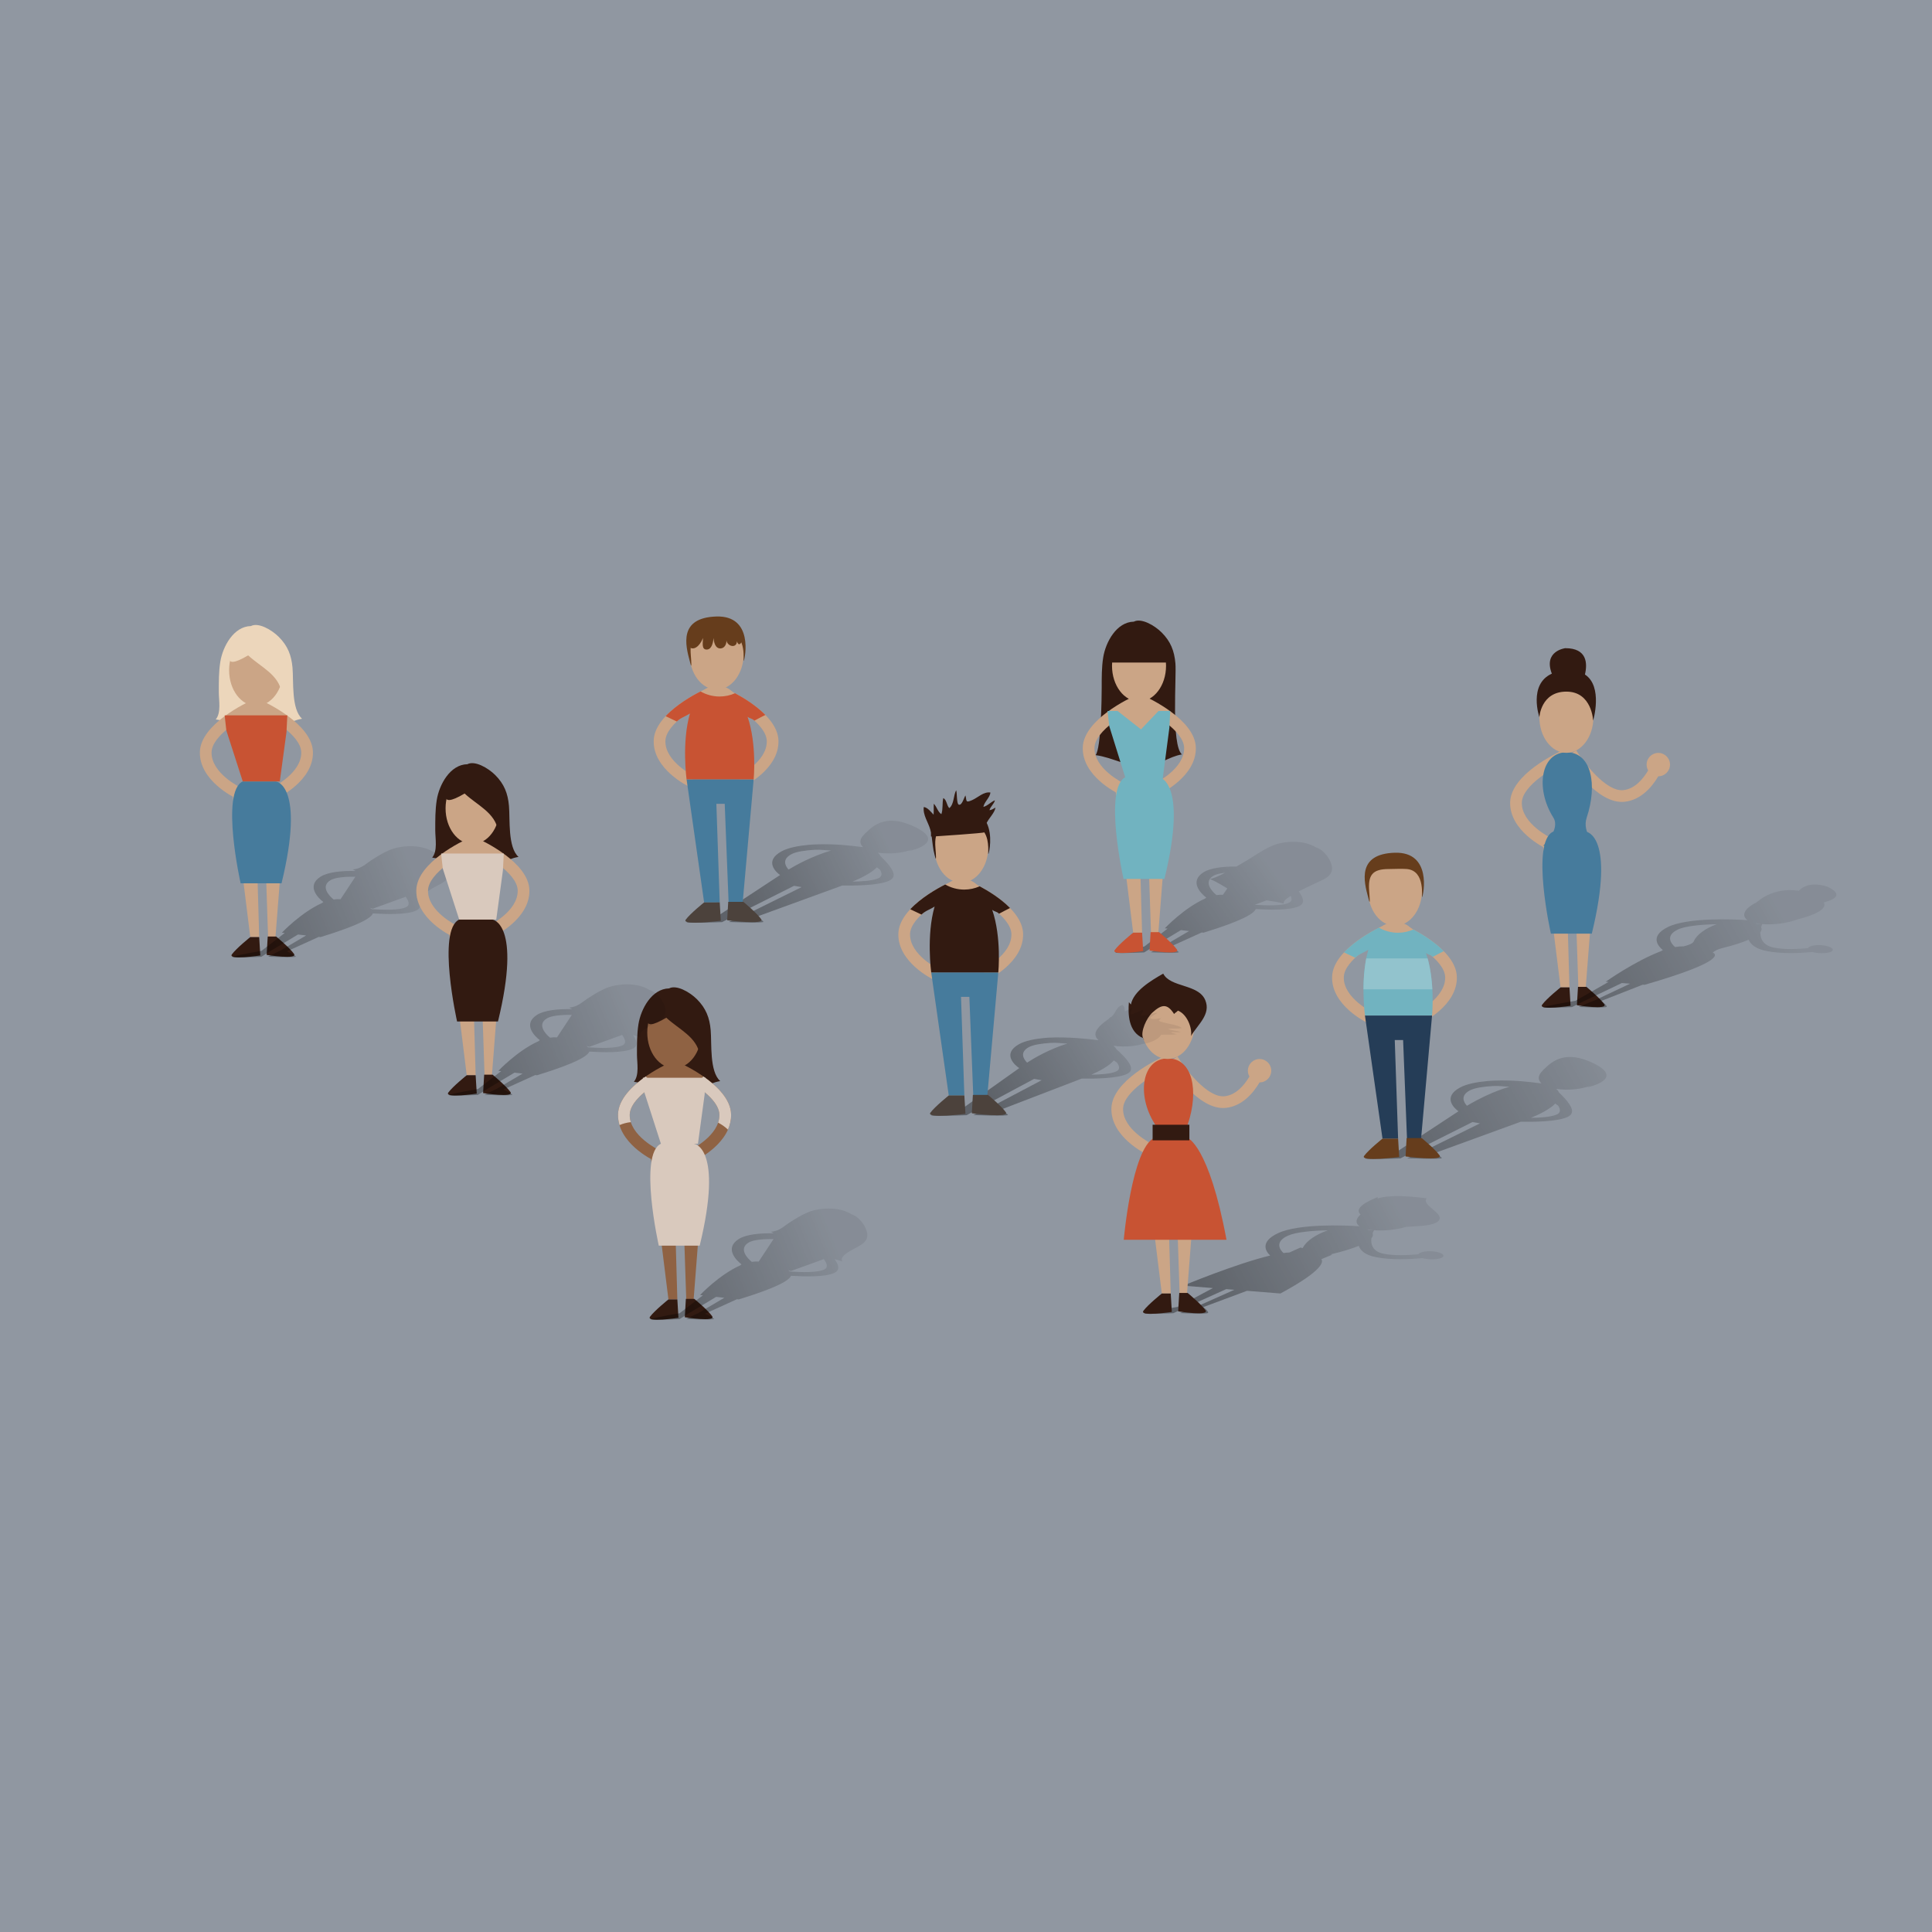 <?xml version="1.0" encoding="utf-8"?>
<!-- Generator: Adobe Illustrator 16.0.0, SVG Export Plug-In . SVG Version: 6.00 Build 0)  -->
<!DOCTYPE svg PUBLIC "-//W3C//DTD SVG 1.1//EN" "http://www.w3.org/Graphics/SVG/1.1/DTD/svg11.dtd">
<svg version="1.1" id="Capa_1" xmlns="http://www.w3.org/2000/svg" xmlns:xlink="http://www.w3.org/1999/xlink" x="0px" y="0px"
	 width="1500px" height="1500px" viewBox="0 0 1500 1500" enable-background="new 0 0 1500 1500" xml:space="preserve">
<rect y="-3.764" opacity="0.7" fill="#616B7A" width="1500" height="1503.764"/>
<g>
	<g>
		<linearGradient id="SVGID_1_" gradientUnits="userSpaceOnUse" x1="1244.398" y1="818.004" x2="1078.33" y2="908.823">
			<stop  offset="0" style="stop-color:#000000;stop-opacity:0.1"/>
			<stop  offset="0.995" style="stop-color:#000000;stop-opacity:0.5"/>
		</linearGradient>
		<path opacity="0.7" fill="url(#SVGID_1_)" d="M1238.131,825.978c-22.664-11.417-33.049-1.936-39.038,3.853
			c-0.419,0.41-1.497,1.308-1.333,1.403c-3.695,3.434-4.047,7.096-0.941,9.89c-0.875-0.123-1.76-0.216-2.658-0.28
			c-2.219-0.304-6.911-0.891-12.842-1.376h-0.005c-0.694-0.052-1.4-0.103-2.123-0.15c-0.01,0-0.01,0-0.019,0
			c-0.721-0.049-1.454-0.097-2.2-0.137c-0.008-0.005-0.021-0.005-0.03-0.005c-0.748-0.04-1.502-0.078-2.274-0.112
			c-0.009-0.003-0.019-0.003-0.027-0.003c-0.77-0.035-1.553-0.064-2.35-0.091c-0.005,0-0.01,0-0.014,0
			c-0.802-0.024-1.604-0.046-2.416-0.062c-0.005,0-0.006,0-0.009,0c-3.271-0.059-6.649-0.034-10.01,0.103c-0.005,0-0.006,0-0.006,0
			c-0.841,0.039-1.678,0.084-2.512,0.136c-0.006,0-0.009,0-0.009,0c-0.834,0.054-1.655,0.109-2.473,0.177
			c-0.011,0-0.022,0.004-0.032,0.004c-8.332,0.738-16.108,2.269-21.146,4.969c-14.106,7.573-4.355,16.354-1.305,18.495
			l-48.528,31.861c0,0-16.468,2.693-23.127,4.321c-6.695,1.684,26.617,0.372,26.617,0.372l8.423-4.367l47.456-23.827l5.869,1.016
			l-46.277,22.865l-0.262-0.006l-10.023,4.203c0,0,27.292,1.054,26.871-0.13c-0.385-1.236-5.312-3.751-5.312-3.751l-0.458-0.012
			l67.043-24.41c10.871,0.121,27.269-0.05,35.709-3.422c4.969-1.988,4.901-5.274,2.941-8.761c-0.017-0.033-0.037-0.067-0.056-0.106
			c-0.259-0.469-0.541-0.939-0.855-1.413c-0.015-0.024-0.029-0.045-0.044-0.068c-0.976-1.49-2.189-2.979-3.454-4.374
			c-0.01-0.012-0.019-0.021-0.028-0.033c-1.563-1.767-3.2-3.373-4.538-4.616c-0.366-0.956-1.061-1.88-2.149-2.757
			c8.851,1.385,19.71,0.471,27.261-2.68c-1.923,0.904-3.506,1.402-2.877,1.338C1234.559,843.837,1260.741,837.492,1238.131,825.978z
			 M1163.598,846.529c-0.066,0.024-0.135,0.049-0.202,0.073c-1.637,0.619-3.23,1.256-4.772,1.906
			c-0.009,0.002-0.019,0.01-0.029,0.011c-8.663,3.673-15.651,7.593-19.67,10.009c-2.744-3.008-5.126-8.076,2.351-11.98
			c3.662-1.911,10.41-2.938,17.955-3.363c5.067-0.24,7.652,0.362,12.764,0.549C1169.099,844.569,1166.291,845.521,1163.598,846.529z
			 M1210.133,858.975c1.502,2.685,1.539,5.066-1.649,6.406c-4.449,1.866-12.462,2.401-19.881,2.512
			c3.117-1.293,6.813-2.958,10.259-4.863c0.034-0.015,0.068-0.033,0.099-0.052c0.997-0.556,1.973-1.13,2.908-1.727
			c0.066-0.043,0.132-0.086,0.198-0.126c0.908-0.585,1.774-1.188,2.58-1.803c0.074-0.056,0.147-0.111,0.219-0.166
			c0.396-0.309,0.778-0.616,1.142-0.93c0,0,0,0,0-0.003c0.559-0.483,1.083-0.976,1.554-1.479
			C1208.513,857.88,1209.549,857.874,1210.133,858.975z"/>
		<g>
			<g>
				<path fill="#CBA586" d="M1078.689,726.426l-3.716-8.287c-4.117,1.848-40.257,18.668-40.737,40.374
					c-0.495,22.146,26.524,35.227,27.672,35.772l3.902-8.203c-0.229-0.109-22.856-11.111-22.498-27.369
					C1043.615,745.131,1068.953,730.803,1078.689,726.426z"/>
			</g>
			<g>
				<path fill="#CBA586" d="M1090.366,718.139l-3.719,8.287c9.739,4.377,35.077,18.705,35.38,32.287
					c0.359,16.258-22.269,27.26-22.497,27.369l3.901,8.203c1.149-0.546,28.166-13.627,27.674-35.772
					C1130.625,736.808,1094.485,719.987,1090.366,718.139z"/>
			</g>
			<path fill="#CBA586" d="M1083.102,663.469c-11.58,0-20.975,12.382-20.975,27.656c0,15.271,9.395,27.652,20.975,27.652
				c11.587,0,20.977-12.38,20.977-27.652C1104.078,675.851,1094.688,663.469,1083.102,663.469z"/>
			<path fill="#CBA586" d="M1083.534,715.751c-30.58-0.313-23.786,72.702-23.786,72.702h52.095
				C1111.843,788.453,1114.11,716.062,1083.534,715.751z"/>
			<polygon fill="#253D57" points="1073.37,884.029 1085.481,884.029 1082.888,807.481 1089.374,807.481 1092.402,884.461 
				1103.213,885.329 1111.843,788.453 1059.748,788.453 			"/>
			<path fill="#663D1C" d="M1073.37,884.029c0,0-10.811,8.649-14.271,13.408c-3.455,4.757,27.248,0.864,27.248,0.864l-0.865-14.272
				H1073.37z"/>
			<path fill="#663D1C" d="M1103.828,883.597h-11.728l-0.837,14.271c0,0,29.741,3.893,26.391-0.866
				C1114.301,892.246,1103.828,883.597,1103.828,883.597z"/>
			<path fill="#663D1C" d="M1082.777,662.063c-29.187,0.972-24.005,22.047-20.434,35.032c0.497,1.786,1.778,8.169,0.7-5.019
				c-1.024-12.499,2.295-17.363,15.191-17.363c4.04,0,9.976-0.359,13.964-0.016c15.229,1.311,11.082,23.555,11.984,21.749
				C1105.159,694.498,1111.969,661.089,1082.777,662.063z"/>
			<path fill="#71B3C0" d="M1085.374,724.181c-5.329,0-10.371-1.441-14.764-3.94c-6.595,3.348-18.678,10.201-27.107,19.207
				c2.9,1.363,5.808,2.711,8.685,4.126c3.432-3.222,6.191-3.628,10.205-6.245c-6.537,22.362-2.645,51.124-2.645,51.124h52.095
				c0,0.001,2.637-27.112-4.738-48.547c2.464,1.766,3.16,1.038,5.335,3.019c0.025-0.016,0.054-0.031,0.082-0.046
				c2.78-1.529,5.589-2.975,8.411-4.385c-7.309-7.453-16.977-13.339-23.546-16.864
				C1093.688,723.262,1089.62,724.181,1085.374,724.181z"/>
			<path fill="#92C3CD" d="M1060.748,744.122c-1.612,8.151-2.12,16.65-2.142,24.004h53.461c-0.4-7.406-1.412-15.939-3.655-24.004
				H1060.748z"/>
		</g>
	</g>
	<g>
		<g>
			<g>
				<path fill="#CBA586" d="M1216.926,590.854l-3.717-8.283c-4.121,1.844-40.259,18.666-40.74,40.367
					c-0.494,22.15,26.525,35.226,27.675,35.774l3.901-8.202c-0.229-0.106-22.857-11.112-22.498-27.369
					C1181.851,609.559,1207.186,595.231,1216.926,590.854z"/>
			</g>
			<path fill="#CBA586" d="M1287.506,584.549c-5.02,0-9.081,4.068-9.081,9.081c0,1.651,0.44,3.188,1.21,4.521
				c-3.985,6.722-10.378,14.337-19.247,15.305c-13.507,1.468-31.011-21.788-36.62-30.87l-7.731,4.762
				c2.371,3.846,23.754,37.485,45.333,35.135c12.616-1.37,21.1-11.305,26.127-19.769c0,0,0.005,0,0.01,0
				c5.016,0,9.08-4.066,9.08-9.085C1296.586,588.617,1292.521,584.549,1287.506,584.549z"/>
			<path fill="#467B9C" d="M1231.931,634.717c8.435-25.299,3.754-50.453-15.357-50.648c-20.22-0.206-24.859,27.939-10.591,50.648
				c5.893,9.373-8.001,22.057-8.001,22.057h41.716C1239.697,656.773,1227.885,646.856,1231.931,634.717z"/>
			<polygon fill="#CBA586" points="1211.605,766.618 1218.525,766.618 1215.93,675.802 1222.417,675.802 1225.444,767.055 
				1231.066,767.92 1239.697,656.773 1197.981,656.773 			"/>
			<path fill="#321A11" d="M1211.605,766.618c0,0-10.812,8.649-14.273,13.413c-3.457,4.757,22.059,0.864,22.059,0.864l-0.865-14.277
				H1211.605z"/>
			<path fill="#321A11" d="M1231.684,766.188h-6.537l-0.841,14.271c0,0,24.552,3.893,21.199-0.864
				C1242.154,774.838,1231.684,766.188,1231.684,766.188z"/>
			<path fill="#467B9C" d="M1231.488,645.744h-25.73c-17.521,8.434-1.644,79.14-1.644,79.14h31.759
				C1254.488,648.339,1231.488,645.744,1231.488,645.744z"/>
			<path fill="#CBA586" d="M1216.148,529.194c-11.588,0-20.977,12.385-20.977,27.652c0,15.275,9.389,27.657,20.977,27.657
				c11.579,0,20.972-12.381,20.972-27.657C1237.12,541.579,1227.728,529.194,1216.148,529.194z"/>
			<path fill="#321A11" d="M1230.546,523.689c2.044-8.651,1.721-20.445-15.267-20.445c0,0-17.232,2.084-10.436,19.786
				c-18.444,8.263-9.672,33.816-9.672,33.816s1.08-19.871,20.977-19.871c19.892,0,20.758,22.488,20.758,22.488
				S1244.777,532.998,1230.546,523.689z"/>
		</g>
		<linearGradient id="SVGID_2_" gradientUnits="userSpaceOnUse" x1="1386.362" y1="713.901" x2="1219.426" y2="805.587">
			<stop  offset="0" style="stop-color:#000000;stop-opacity:0.1"/>
			<stop  offset="0.995" style="stop-color:#000000;stop-opacity:0.5"/>
		</linearGradient>
		<path opacity="0.7" fill="url(#SVGID_2_)" d="M1419.102,688.545c0,0-14.542-5.617-22.494,3.071
			c-20.468-3.235-32.751,8.95-32.751,8.95c-9.657,4.683-12.222,10.402-6.997,13.869c-10.616-0.831-46.636-2.225-61.941,5.318
			c-14.855,7.331-6.973,15.476-3.853,17.862l-1.409,0.845c-20.576,7.822-42.984,23.752-42.984,23.752l2.195,0.172l-25.696,14.632
			c0,0-17.084,2.843-24.072,4.529c-7.016,1.723,21.383,0.35,21.383,0.35l9.511-4.739l29.226-13.938l6.373,0.51l-28.487,13.434
			l-0.267-0.006l-11.134,4.611c0,0,21.785,1.201,21.773-0.203c0.017-1.44-4.197-4.267-4.197-4.267l-0.475-0.011l32.622-12.77
			l1.386,0.11c63.581-18.382,55.378-24.028,52.98-25.064c1.325-1.25,3.688-2.537,7.795-3.562c8.04-1.968,14.898-4.16,20.02-6.38
			c1.667,3.716,5.647,7.152,14.019,8.767c11.77,2.315,25.709,1.672,35.617,0.771c0,0,0.004,0.006,0.009,0.006
			c4.219,1.191,10.317,1.225,13.619,0.08c3.305-1.145,2.625-3.139-1.516-4.45c-4.14-1.32-10.238-1.354-13.623-0.086
			c-1.109,0.418-1.775,0.914-2.034,1.434c-7.884,0.753-18.478,1.268-26.682-0.458c-8.324-1.729-10.433-7.124-10.292-11.93
			c1.018-1.323,1.258-2.622,0.598-3.836c0.251-0.943,0.548-1.783,0.841-2.454c8.743,0.748,19.534-0.606,27.715-3.745
			c3.318-0.81,24.15-6.019,20.076-13.072C1423.718,698.637,1431.905,694.823,1419.102,688.545z M1315.022,730.927
			c-0.662,1.637-4.058,2.899-8.067,3.862l-0.276-0.056c-1.908-0.024-3.951,0.185-6.093,0.569c-2.612-2.169-8.326-8.582,1.979-13.558
			c5.863-2.832,18.4-3.966,30.294-4.188C1324.258,720.684,1317.197,725.638,1315.022,730.927z M1364.143,717.271
			c-0.372-0.187-0.771-0.369-1.2-0.545c1.604,0.342,3.339,0.588,5.173,0.734L1364.143,717.271z"/>
	</g>
	<g>
		<linearGradient id="SVGID_3_" gradientUnits="userSpaceOnUse" x1="1091.284" y1="947.964" x2="942.511" y2="1027.541">
			<stop  offset="0" style="stop-color:#000000;stop-opacity:0.1"/>
			<stop  offset="0.995" style="stop-color:#000000;stop-opacity:0.5"/>
		</linearGradient>
		<path opacity="0.7" fill="url(#SVGID_3_)" d="M1117.268,972.456c-4.094-1.312-10.304-1.348-13.884-0.085
			c-1.169,0.417-1.906,0.912-2.219,1.438c-8.103,0.748-18.933,1.264-27.105-0.458c-8.286-1.729-9.897-7.13-9.31-11.934
			c1.158-1.324,1.526-2.618,0.962-3.837c0.338-0.944,0.717-1.784,1.073-2.446c7.644,0.638,16.992-0.301,24.946-2.594
			c10.016-0.704,21.105-0.6,25.114-4.652c5.462-5.566-13.499-11.968-9.262-17.533c-11.77-1.461-28.271-3.026-38.023,0.163
			c-0.018-0.415,0.186-0.744,0.21-1.166c-8.028,3.263-18.702,8.478-13.51,13.545c0.195-0.203,0.479-0.399,0.797-0.597
			c-0.264,0.214-0.516,0.428-0.753,0.643c-0.02-0.015-0.024-0.03-0.044-0.046c-0.098,0.104-0.165,0.203-0.232,0.308
			c-3.551,3.33-3.796,6.598-0.462,8.89c-10.708-0.827-47.122-2.225-63.273,5.32c-14.699,6.878-9.286,14.502-6.117,17.364
			c-27.241,6.585-67.541,23.416-67.541,23.416l23.064,1.857l-27.449,14.625c0,0-17.44,2.848-24.632,4.527
			c-7.216,1.724,21.344,0.357,21.344,0.357l10.106-4.738l30.952-13.945l6.352,0.509l-30.183,13.437h-0.269l-11.717,4.609
			c0,0,21.628,1.195,21.804-0.208c0.212-1.441-3.646-4.267-3.646-4.267l-0.476-0.006l34.294-12.773l25.941,2.084
			c34.019-18.327,33.196-24.856,31.811-26.658l8.36-3.457l-1.151-0.265c0.28-0.074,0.569-0.146,0.871-0.22
			c8.348-1.969,15.512-4.156,20.924-6.381c1.336,3.714,5.033,7.152,13.376,8.771c11.719,2.313,25.971,1.666,36.152,0.772
			c0.006,0,0.006,0,0.011,0c4.176,1.195,10.39,1.232,13.878,0.084C1121.847,975.767,1121.355,973.767,1117.268,972.456z
			 M1011.637,968.594c-0.067,0.13-0.158,0.265-0.257,0.395l-1.729-0.387l-8.532,3.823c-1.422,0.062-2.979,0.203-4.641,0.417
			c-2.487-2.273-7.292-8.543,3.385-13.436c6.186-2.825,18.982-3.967,31.064-4.179
			C1021.929,958.354,1014.334,963.299,1011.637,968.594z M1061.552,954.388c1.594,0.348,3.334,0.594,5.185,0.739l-4.021-0.195
			C1062.359,954.749,1061.967,954.564,1061.552,954.388z"/>
		<g>
			<g>
				<g>
					<path fill="#CBA586" d="M907.345,828.52l-3.717-8.287c-4.118,1.848-40.257,18.666-40.737,40.371
						c-0.492,22.146,26.527,35.227,27.675,35.772l3.899-8.202c-0.231-0.11-22.856-11.111-22.495-27.369
						C872.27,847.225,897.609,832.895,907.345,828.52z"/>
				</g>
				<path fill="#CBA586" d="M977.927,822.214c-5.016,0-9.085,4.063-9.085,9.081c0,1.646,0.447,3.188,1.214,4.521
					c-3.985,6.721-10.378,14.338-19.246,15.301c-13.507,1.473-31.012-21.783-36.618-30.869l-7.732,4.764
					c2.366,3.843,23.75,37.484,45.332,35.137c12.619-1.374,21.103-11.306,26.121-19.773c0.008,0,0.008,0,0.015,0
					c5.012,0,9.082-4.063,9.082-9.08C987.009,826.277,982.938,822.214,977.927,822.214z"/>
				<path fill="#C85333" d="M922.354,872.379c8.432-25.301,3.753-50.449-15.357-50.645c-20.219-0.209-24.865,27.939-10.593,50.645
					c5.895,9.373-8.002,22.057-8.002,22.057h41.719C930.121,894.436,918.306,884.521,922.354,872.379z"/>
				<polygon fill="#CBA586" points="902.028,1004.288 908.948,1004.288 906.352,913.463 912.841,913.463 915.865,1004.716 
					921.49,1005.58 930.121,894.436 888.402,894.436 				"/>
				<path fill="#321A11" d="M902.028,1004.288c0,0-10.812,8.649-14.271,13.403c-3.462,4.758,22.056,0.865,22.056,0.865
					l-0.864-14.269H902.028z"/>
				<path fill="#321A11" d="M922.105,1003.853h-6.537l-0.84,14.27c0,0,24.552,3.892,21.199-0.864
					C932.577,1012.501,922.105,1003.853,922.105,1003.853z"/>
				<path fill="#C85333" d="M921.912,883.409h-25.73c-17.521,8.43-23.701,79.144-23.701,79.144h79.762
					C938.571,888.814,921.912,883.409,921.912,883.409z"/>
				<path fill="#CBA586" d="M906.569,766.855c-11.588,0-20.979,12.385-20.979,27.656s9.392,27.653,20.979,27.653
					c11.582,0,20.974-12.382,20.974-27.653S918.151,766.855,906.569,766.855z"/>
			</g>
			<rect x="894.889" y="873.244" fill="#321A11" width="28.543" height="12.111"/>
			<g>
				<path fill="#321A11" d="M887.407,805.961c0.241,0.591,0.554,1.127,0.995,1.545l-0.864-1.479
					C887.492,806.008,887.452,805.979,887.407,805.961z"/>
				<path fill="#321A11" d="M903.13,755.911c-9.81,5.59-23.106,13.644-25.086,23.971c-0.626-0.587-0.967-1.168-1.574-1.788
					c-0.747,9.323-0.446,22.967,10.938,27.867c-2.054-5.053,2.778-15.623,7.267-19.751c7.465-6.871,11.751-6.973,16.871,1.04
					c0.768-0.946,2.21-1.579,2.976-2.595c6.961,2.553,11.25,13.34,10.168,19.671c5.296-8.95,15.632-16.809,11.095-27.768
					C930.506,763.809,908.659,766.843,903.13,755.911z"/>
			</g>
		</g>
	</g>
	<g>
		<linearGradient id="SVGID_4_" gradientUnits="userSpaceOnUse" x1="688.842" y1="653.135" x2="572.94" y2="708.491">
			<stop  offset="0" style="stop-color:#000000;stop-opacity:0.1"/>
			<stop  offset="0.995" style="stop-color:#000000;stop-opacity:0.5"/>
		</linearGradient>
		<path opacity="0.7" fill="url(#SVGID_4_)" d="M711.431,642.566c-22.668-11.419-33.051-1.929-39.036,3.859
			c-0.421,0.406-1.501,1.302-1.335,1.397c-3.698,3.437-4.049,7.096-0.943,9.89c-0.873-0.12-1.759-0.215-2.66-0.277
			c-2.215-0.302-6.908-0.896-12.84-1.373c0,0-0.005,0-0.006,0c-0.689-0.055-1.397-0.104-2.122-0.154
			c-0.005-0.006-0.011-0.006-0.019-0.006c-0.715-0.046-1.454-0.089-2.202-0.135c-0.009,0-0.015,0-0.024,0
			c-0.748-0.04-1.511-0.083-2.279-0.111c-0.009,0-0.015,0-0.024,0c-0.772-0.04-1.556-0.067-2.351-0.095c-0.006,0-0.011,0-0.015,0
			c-0.797-0.028-1.604-0.049-2.416-0.064c-0.001,0-0.005,0-0.005,0c-3.274-0.059-6.651-0.031-10.014,0.107c-0.001,0-0.004,0-0.004,0
			c-0.843,0.037-1.677,0.08-2.511,0.129c-0.004,0-0.012,0-0.015,0c-0.828,0.055-1.652,0.111-2.468,0.182c-0.011,0-0.02,0-0.034,0
			c-8.333,0.741-16.103,2.274-21.143,4.969c-14.108,7.576-4.357,16.358-1.308,18.493l-48.525,31.863c0,0-16.47,2.699-23.127,4.32
			c-6.696,1.686,26.613,0.375,26.613,0.375l8.425-4.373l47.46-23.819l5.865,1.009l-46.276,22.872l-0.259-0.009l-10.028,4.207
			c0,0,27.293,1.055,26.875-0.136c-0.391-1.237-5.316-3.751-5.316-3.751l-0.457-0.009l67.038-24.414
			c10.874,0.123,27.273-0.046,35.714-3.418c4.968-1.988,4.905-5.274,2.938-8.761c-0.019-0.037-0.034-0.07-0.054-0.104
			c-0.254-0.471-0.54-0.938-0.851-1.412c-0.015-0.021-0.034-0.049-0.049-0.068c-0.972-1.493-2.186-2.985-3.452-4.378
			c-0.009-0.016-0.019-0.021-0.031-0.031c-1.56-1.769-3.2-3.375-4.536-4.618c-0.368-0.954-1.062-1.877-2.148-2.757
			c8.847,1.385,19.708,0.474,27.261-2.68c-1.925,0.905-3.506,1.406-2.878,1.339C707.855,660.432,734.041,654.081,711.431,642.566z
			 M612.22,675.116c-2.743-3.006-5.128-8.074,2.354-11.976c3.659-1.908,10.408-2.941,17.95-3.363
			c5.072-0.24,7.656,0.36,12.768,0.548C630.621,664.657,618.17,671.54,612.22,675.116z M683.434,675.565
			c1.497,2.686,1.537,5.065-1.651,6.407c-4.449,1.864-12.465,2.403-19.884,2.517c6.179-2.563,14.665-6.625,18.964-11.154
			C681.811,674.473,682.848,674.463,683.434,675.565z"/>
		<g>
			<g>
				<g>
					<path fill="#CBA586" d="M551.989,543.017l-3.717-8.282c-4.116,1.843-40.255,18.667-40.742,40.366
						c-0.489,22.152,26.53,35.23,27.681,35.774l3.902-8.207c-0.231-0.104-22.859-11.111-22.5-27.365
						C516.917,561.721,542.251,547.396,551.989,543.017z"/>
				</g>
				<g>
					<path fill="#CBA586" d="M563.665,534.735l-3.717,8.282c9.737,4.378,35.075,18.704,35.377,32.288
						c0.363,16.254-22.266,27.26-22.496,27.365l3.901,8.207c1.151-0.544,28.17-13.622,27.675-35.774
						C603.921,553.402,567.785,536.578,563.665,534.735z"/>
				</g>
				<path fill="#CBA586" d="M556.402,480.059c-11.585,0-20.976,12.385-20.976,27.653c0,15.275,9.391,27.657,20.976,27.657
					c11.585,0,20.974-12.382,20.974-27.657C577.376,492.444,567.988,480.059,556.402,480.059z"/>
				<path fill="#CBA586" d="M556.832,532.338c-30.582-0.312-23.784,72.707-23.784,72.707h52.098
					C585.146,605.045,587.409,532.652,556.832,532.338z"/>
				<polygon fill="#467B9C" points="546.673,700.622 558.781,700.622 556.187,624.074 562.672,624.074 565.7,701.052 
					576.514,701.917 585.146,605.045 533.048,605.045 				"/>
				<path fill="#4C423C" d="M546.673,700.622c0,0-10.813,8.652-14.274,13.407c-3.456,4.754,27.248,0.861,27.248,0.861l-0.865-14.268
					H546.673z"/>
				<path fill="#4C423C" d="M577.13,700.185H565.4l-0.837,14.274c0,0,29.741,3.896,26.387-0.865
					C587.601,708.837,577.13,700.185,577.13,700.185z"/>
				<path fill="#663D1C" d="M556.076,478.654c-29.184,0.972-24.001,22.05-20.435,35.03c0.499,1.79,1.779,8.173,0.702-5.015
					c-1.024-12.502,2.292-17.366,15.191-17.366c4.04,0,9.978-0.358,13.964-0.016c15.228,1.315,11.081,23.557,11.985,21.745
					C578.459,511.088,585.269,477.681,556.076,478.654z"/>
				<path fill="#C85333" d="M558.673,540.772c-5.333,0-10.373-1.44-14.764-3.942c-6.596,3.345-18.679,10.204-27.109,19.204
					c2.9,1.369,5.81,2.714,8.687,4.134c3.431-3.225,6.191-3.632,10.207-6.247c-6.537,22.363-2.646,51.123-2.646,51.123h52.098
					c0,0,2.634-27.114-4.739-48.546c2.465,1.763,3.159,1.036,5.331,3.014c0.029-0.015,0.054-0.031,0.082-0.044
					c2.782-1.531,5.589-2.978,8.411-4.383c-7.307-7.448-16.969-13.342-23.544-16.864
					C566.988,539.853,562.92,540.772,558.673,540.772z"/>
			</g>
			<path fill="#663D1C" d="M570.457,486.977l-32.866,4.759c-1.132,3.361-1.946,7.302-1.686,11.176
				c4.488,2.329,8.744-4.047,9.805-7.593c0.254,3.063-1.523,9.304,3.232,8.987c3.9-0.256,4.775-6.051,5.079-8.975
				c0.225,3.157,1.217,8.342,5.528,8.109c3.065-0.163,4.747-3.587,4.402-6.395c0.714,4.986,7.942,6.613,8.212,0.878
				c1.729,5.697,5.051-0.776,4.36-4.145C575.748,490.021,573.194,488.827,570.457,486.977z"/>
		</g>
	</g>
	<g>
		<linearGradient id="SVGID_5_" gradientUnits="userSpaceOnUse" x1="879.428" y1="794.162" x2="769.577" y2="860.764">
			<stop  offset="0" style="stop-color:#000000;stop-opacity:0.1"/>
			<stop  offset="0.995" style="stop-color:#000000;stop-opacity:0.5"/>
		</linearGradient>
		<path opacity="0.7" fill="url(#SVGID_5_)" d="M917.637,798.13c-3.394-2.452-9.84-3.034-14.333-4.313
			c-5.425-1.505-3.6-1.44-1.688-3.246c-1.727-0.025-7.028,1.362-8.361,0.027c-0.935-0.945,4.93-3.483,5.357-4.369
			c-4.2,0.391-7.893,2.806-12.659,2.252c-0.292-1.561,2.539-2.904,1.314-4.505c-3.234,0.966-5.465,2.81-8.961,3.579
			c-0.006,0-0.009,0-0.015-0.004c-1.08-1.677,0.914-3.354,0.591-5.12c-1.898,0.898-3.588,1.988-5.521,2.877
			c-0.22-1.522,0.043-3.781-2.053-5.169c-4.701,1.936-4.889,5.674-7.409,8.32c-0.292,0.302-0.609,0.594-0.93,0.886
			c-0.683,0.339-1.329,0.699-1.937,1.083l0.41,0.186c-2.431,1.877-5.269,3.634-7.219,5.707c-0.383,0.41-1.372,1.309-1.198,1.406
			c-3.353,3.438-3.401,7.093-0.115,9.887c-0.868-0.123-1.748-0.218-2.636-0.276c-4.786-0.655-21.232-2.493-36.367-1.702
			c-0.002,0.007-0.008,0.007-0.011,0.007c-0.813,0.052-1.619,0.107-2.42,0.175c-0.008,0-0.021,0.003-0.029,0.003c0,0,0,0,0.003,0
			c-8.156,0.739-15.696,2.271-20.444,4.967c-13.293,7.575-2.883,16.354,0.326,18.496l-44.88,31.862c0,0-16.136,2.696-22.606,4.324
			c-6.5,1.68,26.657,0.369,26.657,0.369l7.871-4.37l44.491-23.822l5.901,1.013l-43.35,22.868l-0.26-0.009l-9.483,4.206
			c0,0,27.439,1.053,26.84-0.132c-0.559-1.24-5.815-3.748-5.815-3.748l-0.456-0.016l63.56-24.413
			c10.724,0.123,26.823-0.04,34.743-3.419c4.659-1.987,4.265-5.273,1.997-8.76c-0.019-0.034-0.043-0.071-0.064-0.105
			c-0.296-0.471-0.619-0.938-0.97-1.412c-0.015-0.021-0.036-0.049-0.055-0.077c-1.093-1.485-2.424-2.976-3.79-4.369
			c-0.009-0.013-0.022-0.019-0.033-0.03c-1.691-1.767-3.439-3.373-4.86-4.619c-0.446-0.954-1.208-1.88-2.348-2.757
			c8.778,1.385,19.314,0.474,26.425-2.662c-1.784,0.89-3.268,1.382-2.658,1.323c1.191-0.126,11.216-2.68,13.216-7.123
			c3.948-0.326,9.606,0.323,12.303-0.532c-1.635-0.329-3.392-0.698-4.779-1.323c2.157-0.483,5.671,0.15,7.776-0.336
			c-3.087-0.975-7.194-1.212-9.868-2.298C909.815,798.133,914.966,799.022,917.637,798.13z M797.429,825.023
			c-2.979-3.01-5.774-8.08,1.275-11.982c3.451-1.91,10.015-2.936,17.412-3.363c4.972-0.239,7.566,0.363,12.615,0.552
			C814.656,814.556,802.979,821.445,797.429,825.023z M864.843,823.235c1.041,1.139,2.056,1.13,2.735,2.231
			c1.735,2.689,2.011,5.067-0.98,6.406c-4.179,1.868-11.997,2.4-19.28,2.514C853.133,831.824,861.063,827.769,864.843,823.235z"/>
		<g>
			<g>
				<g>
					<path fill="#CBA586" d="M741.933,692.919l-3.717-8.287c-4.12,1.85-40.26,18.666-40.74,40.371
						c-0.494,22.146,26.525,35.227,27.675,35.773l3.902-8.2c-0.229-0.11-22.858-11.111-22.501-27.37
						C706.857,711.622,732.192,697.298,741.933,692.919z"/>
				</g>
				<g>
					<path fill="#CBA586" d="M753.605,684.633l-3.717,8.287c9.735,4.379,35.075,18.703,35.377,32.288
						c0.362,16.259-22.266,27.26-22.497,27.37l3.902,8.2c1.15-0.547,28.17-13.628,27.675-35.773
						C793.864,703.298,757.726,686.482,753.605,684.633z"/>
				</g>
				<path fill="#CBA586" d="M746.344,629.96c-11.585,0-20.977,12.385-20.977,27.657c0,15.271,9.392,27.653,20.977,27.653
					s20.973-12.382,20.973-27.653C767.316,642.345,757.929,629.96,746.344,629.96z"/>
				<path fill="#CBA586" d="M746.771,682.239c-30.577-0.308-23.783,72.708-23.783,72.708h52.096
					C775.085,754.947,777.35,682.556,746.771,682.239z"/>
				<polygon fill="#467B9C" points="736.612,850.523 748.721,850.523 746.128,773.976 752.613,773.976 755.641,850.954 
					766.455,851.818 775.085,754.947 722.989,754.947 				"/>
				<path fill="#4C423C" d="M736.612,850.523c0,0-10.811,8.646-14.273,13.406c-3.461,4.754,27.246,0.868,27.246,0.868l-0.865-14.274
					H736.612z"/>
				<path fill="#4C423C" d="M767.07,850.089h-11.729l-0.837,14.274c0,0,29.74,3.893,26.388-0.87
					C777.542,858.738,767.07,850.089,767.07,850.089z"/>
				<path fill="#321A11" d="M768.22,629.037c0.666-2.772,3.616-4.902,4.231-7.678c-3.122,1.191-5.917,4.521-8.969,5.083
					c0.797-3.96,5.068-7.164,5.496-11.121c-5.185-0.883-9.838,4-14.234,5.902c-5.294,2.283-4.074,0.819-5.148-3.649
					c-1.105,1.456-2.708,8.108-5.232,7.136c-1.774-0.683-1.208-9.483-2.023-11.167c-2.178,4.123-1.548,10.853-5.308,13.88
					c-2.115-2.126-1.935-6.431-4.683-7.806c-0.916,4.031-0.111,8.563-1.464,12.465c-0.006,0.006-0.011,0.006-0.011,0.006
					c-2.783-1.689-3.513-5.727-5.87-8.062c-0.165,2.794,0.044,5.708-0.157,8.502c-2.004-2.083-4.566-5.579-7.628-5.973
					c-0.837,6.317,3.576,11.939,5.124,17.786c0.178,0.67,0.325,1.351,0.466,2.028c-0.047,1.012-0.034,2.043,0.025,3.071l0.512-0.016
					c0.689,4.674,0.945,9.462,2.24,14.158c0.495,1.794,1.775,8.173,0.698-5.013c-0.311-3.754-0.212-6.8,0.402-9.252
					c0,0,37.496-2.465,37.51-3.102c4.548,6.847,2.576,18.022,3.229,16.721c0.602-1.2,3.412-14.367-1.366-24.053
					c2.001-4.025,6.32-7.954,6.802-11.902C771.44,627.908,769.89,628.861,768.22,629.037z"/>
				<path fill="#321A11" d="M748.614,690.673c-5.332,0-10.374-1.44-14.764-3.939c-6.596,3.348-18.679,10.201-27.11,19.207
					c2.902,1.363,5.811,2.705,8.688,4.126c3.429-3.222,6.191-3.631,10.207-6.243c-6.539,22.361-2.646,51.123-2.646,51.123h52.096
					c0,0,2.636-27.115-4.737-48.547c2.463,1.763,3.154,1.04,5.331,3.015c0.029-0.015,0.054-0.031,0.081-0.046
					c2.782-1.529,5.589-2.973,8.412-4.385c-7.307-7.449-16.972-13.336-23.545-16.859
					C756.926,689.756,752.861,690.673,748.614,690.673z"/>
			</g>
		</g>
	</g>
	<g>
		<g>
			<path fill="#ECD6BB" d="M216.444,494.477c-5.606-5.612-15.889-11.46-21.643-8.409c-13.327,0.238-21.858,15.782-23.764,27.817
				c-1.225,7.729-1.157,15.578-1.157,23.534c0,6.348,1.969,15.918-2.382,21.148c13.631,1.873,23.756,9.039,38.208,8.528
				c11.136-0.392,18.518-7.379,28.816-9.065c-8.414-7.447-6.505-29.114-7.413-39.584
				C226.264,508.696,223.369,501.408,216.444,494.477z"/>
			<path fill="#CBA586" d="M198.86,492.713c-11.588,0-20.976,12.381-20.976,27.655c0,15.273,9.388,27.653,20.976,27.653
				c11.582,0,20.97-12.38,20.97-27.653C219.83,505.094,210.442,492.713,198.86,492.713z"/>
			<path fill="#CBA586" d="M214.642,595.639c8.434-25.297,3.754-50.45-15.357-50.646c-20.219-0.206-24.86,27.941-10.591,50.646
				c5.893,9.373-8,22.056-8,22.056h41.716C222.409,617.695,210.596,607.777,214.642,595.639z"/>
			<polygon fill="#CBA586" points="194.318,727.546 201.235,727.546 198.642,636.727 205.128,636.727 208.154,727.973 
				213.776,728.841 222.409,617.695 180.693,617.695 			"/>
			<g>
				<path fill="#CBA586" d="M199.638,551.78l-3.718-8.287c-4.119,1.844-40.26,18.668-40.739,40.37
					c-0.494,22.148,26.522,35.226,27.672,35.777l3.899-8.207c-0.225-0.106-22.856-11.111-22.494-27.369
					C164.56,570.48,189.899,556.153,199.638,551.78z"/>
			</g>
			<g>
				<path fill="#CBA586" d="M202.228,543.493l-3.715,8.287c9.736,4.373,35.072,18.7,35.377,32.284
					c0.363,16.257-22.266,27.263-22.493,27.369l3.896,8.207c1.147-0.551,28.172-13.628,27.675-35.777
					C242.483,562.161,206.35,545.337,202.228,543.493z"/>
			</g>
			<path fill="#321A11" d="M194.318,727.546c0,0-10.813,8.649-14.271,13.405c-3.465,4.759,22.056,0.866,22.056,0.866l-0.868-14.271
				H194.318z"/>
			<path fill="#321A11" d="M214.395,727.112h-6.537l-0.84,14.273c0,0,24.552,3.891,21.198-0.866
				C224.864,735.758,214.395,727.112,214.395,727.112z"/>
			<path fill="#467B9C" d="M214.202,606.67h-25.73c-17.525,8.433-1.643,79.142-1.643,79.142h31.752
				C237.197,609.262,214.202,606.67,214.202,606.67z"/>
			<polygon fill="#C85333" points="175.721,567.095 188.472,606.67 217.239,606.67 222.427,568.395 223.076,555.418 
				174.425,555.418 			"/>
			<path fill="#ECD6BB" d="M200.371,488.604c-6.957-1.486-15.351,2.66-18.019,9.727c-2.577,6.82-12.471,24.004,10.32,10.488
				c9.93,9.231,23.806,14.857,26.01,29.036c5.734-7.98,4.631-24.77-0.007-33.212C214.812,497.598,208.417,490.32,200.371,488.604z"
				/>
		</g>
		<linearGradient id="SVGID_6_" gradientUnits="userSpaceOnUse" x1="322.44" y1="678.745" x2="178.427" y2="737.777">
			<stop  offset="0" style="stop-color:#000000;stop-opacity:0.1"/>
			<stop  offset="0.995" style="stop-color:#000000;stop-opacity:0.5"/>
		</linearGradient>
		<path opacity="0.7" fill="url(#SVGID_6_)" d="M336.22,661.327c-10.19-6.329-25.5-4.846-33.857-1.333
			c-5.388,2.298-9.837,5.195-14.396,8.1c-3.64,2.322-7.518,6.516-14.091,6.903c0.772,0.408,1.501,0.83,2.211,1.245
			c-10.661-0.247-21.481,0.781-27.225,4.434c-11.446,7.302-1.529,16.822,2.179,19.62l-1.006,0.828
			c-16.33,7.29-31.157,23.007-31.157,23.007l2.187,0.25l-18.072,13.896c0,0-15.493,2.623-21.616,4.222
			c-6.145,1.665,21.537,0.36,21.537,0.36l6.896-4.378l21.561-12.927l6.345,0.723l-20.881,12.28l-0.272-0.009l-8.5,4.199
			c0,0,22.503,1.063,21.604-0.143c-0.861-1.266-6.665-3.855-6.665-3.855l-0.474-0.019l24.986-11.337l1.378,0.156
			c30.754-9.436,39.194-14.933,40.611-18.352c10.181,0.587,26.487,1.215,33.798-2.323c4.45-2.167,3.157-6.253,0.089-10.555
			c2.001,0.497,3.994,1.056,5.973,1.717c-3.059-4.853,9.725-9.72,14.435-12.792c4.401-2.889,5.965-6.092,4.303-11.157
			C346.821,669.854,342.217,663.158,336.22,661.327z M275.805,680.86l-11.391,17.287c-1.76-0.147-3.565-0.06-5.396,0.226
			c-3.149-2.546-10.482-10.023-2.574-14.913c3.56-2.197,11.228-2.902,19.559-2.767L275.805,680.86z M315.496,704.209
			c-5.403,2.76-18.623,2.191-26.829,1.662c-0.463-0.428-0.988-0.739-1.363-0.919c0.011-0.023,0.021-0.044,0.037-0.067l2.092,0.617
			l24.542-8.891l0.957-0.423C317.428,699.632,318.431,702.708,315.496,704.209z"/>
	</g>
	<g>
		<g>
			<path fill="#321A11" d="M541.101,775.8c-5.608-5.609-15.89-11.457-21.644-8.401c-13.325,0.233-21.858,15.78-23.764,27.814
				c-1.223,7.729-1.154,15.576-1.154,23.533c0,6.352,1.969,15.921-2.382,21.147c13.631,1.875,23.758,9.042,38.205,8.531
				c11.138-0.395,18.521-7.382,28.818-9.066c-8.416-7.45-6.503-29.115-7.414-39.587C550.921,790.021,548.027,782.732,541.101,775.8z
				"/>
			<path fill="#8F6243" d="M523.515,774.037c-11.585,0-20.975,12.39-20.975,27.656c0,15.276,9.39,27.656,20.975,27.656
				c11.582,0,20.976-12.38,20.976-27.656C544.491,786.427,535.097,774.037,523.515,774.037z"/>
			<path fill="#8F6243" d="M539.297,876.971c8.436-25.303,3.757-50.455-15.353-50.65c-20.221-0.207-24.864,27.944-10.593,50.65
				c5.89,9.366-8.002,22.053-8.002,22.053h41.714C547.064,899.023,535.254,889.109,539.297,876.971z"/>
			<polygon fill="#8F6243" points="518.973,1008.877 525.894,1008.877 523.298,918.055 529.785,918.055 532.814,1009.307 
				538.433,1010.17 547.064,899.023 505.35,899.023 			"/>
			<g>
				<path fill="#8F6243" d="M524.293,833.107l-3.717-8.287c-4.121,1.847-40.26,18.667-40.74,40.371
					c-0.493,22.147,26.524,35.229,27.675,35.772l3.902-8.199c-0.231-0.113-22.856-11.115-22.5-27.37
					C489.217,851.811,514.555,837.482,524.293,833.107z"/>
			</g>
			<g>
				<path fill="#8F6243" d="M526.888,824.82l-3.72,8.287c9.739,4.375,35.078,18.703,35.377,32.287
					c0.363,16.255-22.264,27.257-22.494,27.37l3.897,8.199c1.152-0.543,28.172-13.625,27.676-35.772
					C567.145,843.487,531.005,826.667,526.888,824.82z"/>
			</g>
			<path fill="#321A11" d="M518.973,1008.877c0,0-10.813,8.646-14.27,13.405c-3.463,4.756,22.053,0.863,22.053,0.863l-0.863-14.269
				H518.973z"/>
			<path fill="#321A11" d="M539.05,1008.44h-6.538l-0.838,14.269c0,0,24.553,3.893,21.203-0.863
				C549.522,1017.09,539.05,1008.44,539.05,1008.44z"/>
			<path fill="#D9C9BD" d="M538.857,887.994h-25.733c-17.521,8.433-1.64,79.142-1.64,79.142h31.755
				C561.855,890.59,538.857,887.994,538.857,887.994z"/>
			<polygon fill="#D9C9BD" points="500.375,848.425 513.124,887.994 541.895,887.994 547.082,849.72 547.733,836.75 499.08,836.75 
							"/>
			<path fill="#321A11" d="M525.029,769.931c-6.957-1.485-15.348,2.66-18.022,9.728c-2.576,6.82-12.468,24.006,10.323,10.487
				c9.927,9.23,23.804,14.86,26.007,29.039c5.736-7.984,4.631-24.774-0.006-33.215C539.468,778.923,533.074,771.649,525.029,769.931
				z"/>
			<g>
				<path fill="#D9C9BD" d="M501.382,835.741c-10.473,7.286-21.284,17.641-21.545,29.45c-0.068,2.946,0.368,5.727,1.151,8.342
					c2.749-1.193,5.702-1.991,8.782-2.307c-0.586-1.854-0.898-3.805-0.855-5.832c0.191-8.5,10.182-17.287,20.02-23.754
					c-2.465-1.359-4.748-3.06-6.762-5.067C501.902,836.298,501.642,836.02,501.382,835.741z"/>
			</g>
			<g>
				<path fill="#D9C9BD" d="M546.144,835.782c-0.248,0.267-0.492,0.531-0.748,0.791c-2.031,2.023-4.333,3.734-6.817,5.102
					c9.824,6.459,19.776,15.233,19.966,23.72c0.049,2.185-0.331,4.28-1.006,6.262c2.794,1.388,5.379,3.2,7.639,5.393
					c1.592-3.596,2.545-7.551,2.448-11.857C567.361,853.409,556.593,843.073,546.144,835.782z"/>
			</g>
		</g>
		<linearGradient id="SVGID_7_" gradientUnits="userSpaceOnUse" x1="647.096" y1="960.07" x2="503.083" y2="1019.103">
			<stop  offset="0" style="stop-color:#000000;stop-opacity:0.1"/>
			<stop  offset="0.995" style="stop-color:#000000;stop-opacity:0.5"/>
		</linearGradient>
		<path opacity="0.7" fill="url(#SVGID_7_)" d="M660.875,942.659c-10.188-6.337-25.496-4.847-33.854-1.342
			c-5.388,2.299-9.834,5.2-14.399,8.105c-3.639,2.316-7.516,6.514-14.092,6.901c0.772,0.412,1.503,0.826,2.213,1.24
			c-10.659-0.24-21.484,0.785-27.225,4.44c-11.446,7.302-1.526,16.822,2.184,19.614l-1.013,0.829
			c-16.33,7.291-31.155,23.015-31.155,23.015l2.188,0.242l-18.072,13.896c0,0-15.496,2.625-21.616,4.229
			c-6.148,1.657,21.54,0.359,21.54,0.359l6.894-4.378l21.56-12.93l6.342,0.723l-20.881,12.283l-0.268-0.008l-8.505,4.189
			c0,0,22.5,1.071,21.605-0.138c-0.86-1.271-6.667-3.855-6.667-3.855l-0.474-0.016l24.982-11.342l1.385,0.159
			c30.75-9.443,39.191-14.94,40.608-18.357c10.182,0.596,26.487,1.217,33.798-2.324c4.453-2.168,3.16-6.248,0.089-10.55
			c2.003,0.492,3.994,1.049,5.971,1.717c-3.054-4.853,9.728-9.725,14.439-12.791c4.4-2.892,5.965-6.093,4.302-11.154
			C671.481,951.183,666.878,944.487,660.875,942.659z M600.46,962.192l-11.388,17.279c-1.759-0.144-3.566-0.057-5.394,0.226
			c-3.152-2.543-10.483-10.019-2.576-14.909c3.559-2.195,11.225-2.905,19.558-2.765L600.46,962.192z M640.154,985.535
			c-5.406,2.757-18.625,2.197-26.829,1.668c-0.465-0.438-0.991-0.739-1.368-0.927c0.014-0.019,0.029-0.045,0.039-0.06l2.092,0.61
			l24.546-8.893l0.956-0.422C642.083,980.959,643.086,984.039,640.154,985.535z"/>
	</g>
	<g>
		<linearGradient id="SVGID_8_" gradientUnits="userSpaceOnUse" x1="989.918" y1="677.192" x2="876.392" y2="758.931">
			<stop  offset="0" style="stop-color:#000000;stop-opacity:0.1"/>
			<stop  offset="0.995" style="stop-color:#000000;stop-opacity:0.5"/>
		</linearGradient>
		<path opacity="0.7" fill="url(#SVGID_8_)" d="M1021.696,657.918c-10.185-6.333-25.493-4.846-33.851-1.335
			c-5.389,2.295-9.834,5.194-14.4,8.102c-1.618,1.031-7.197,4.514-13.476,8.105c-10.132-0.102-20.175,1.006-25.628,4.474
			c-11.446,7.302-1.525,16.822,2.186,19.616l-1.013,0.828c-16.33,7.295-31.158,23.016-31.158,23.016l2.187,0.246l-18.07,13.893
			c0,0-15.494,2.619-21.616,4.225c-6.146,1.665,21.539,0.36,21.539,0.36l6.895-4.375l21.56-12.93l6.345,0.72l-20.884,12.284
			l-0.271-0.006l-8.498,4.191c0,0,22.499,1.068,21.604-0.141c-0.861-1.265-6.665-3.856-6.665-3.856l-0.476-0.015l24.984-11.339
			l1.382,0.157c30.752-9.437,39.192-14.936,40.609-18.358c10.181,0.591,26.488,1.219,33.798-2.32
			c4.731-2.298,2.988-6.776-0.484-11.373c8.342-4.37,18.447-8.598,20.984-10.256c4.401-2.887,5.965-6.09,4.303-11.154
			C1032.303,666.441,1027.703,659.746,1021.696,657.918z M949.489,694.707c-1.631-0.104-3.301-0.006-4.989,0.25
			c-3.151-2.542-10.48-10.019-2.576-14.905c1.991-1.231,5.282-2.009,9.253-2.437c-4.938,2.569-9.398,4.563-11.759,4.803
			c5.427,2.354,9.285,4.917,13.488,7.339L949.489,694.707z M1000.975,700.797c-5.403,2.76-18.621,2.194-26.826,1.668
			c-0.02-0.025-0.034-0.04-0.054-0.056l0.132,0.04l9.14-3.422c4.548,0.671,9.071,1.348,13.526,2.521
			c-1.053-1.36,1.313-3.523,5.194-5.951C1003.146,697.837,1003.087,699.72,1000.975,700.797z"/>
		<g>
			<path fill="#321A11" d="M912.591,515.036c-0.847-9.752-3.74-17.043-10.665-23.968c-5.611-5.615-15.892-11.462-21.646-8.41
				c-13.325,0.234-21.858,15.78-23.765,27.815c-1.223,7.728-1.155,15.581-1.155,23.534c0,6.35-0.396,47.042-4.748,52.272
				c13.633,1.874,23.76,9.04,38.205,8.527c11.139-0.392,18.522-7.381,28.819-9.066C909.222,578.292,913.5,525.506,912.591,515.036z"
				/>
			<ellipse fill="#CBA586" cx="884.337" cy="516.955" rx="20.973" ry="27.654"/>
			<path fill="#CBA586" d="M900.122,592.229c8.435-25.302,3.758-50.453-15.354-50.649c-20.221-0.203-24.865,27.943-10.596,50.649
				c5.895,9.37-7.999,22.057-7.999,22.057h41.716C907.889,614.286,896.076,604.368,900.122,592.229z"/>
			<polygon fill="#CBA586" points="879.795,724.136 886.719,724.136 884.122,633.314 890.609,633.314 893.638,724.567 
				899.258,725.432 907.889,614.286 866.173,614.286 			"/>
			<g>
				<path fill="#CBA586" d="M885.115,548.367l-3.717-8.286c-4.117,1.846-40.257,18.666-40.74,40.369
					c-0.492,22.152,26.527,35.229,27.675,35.774l3.899-8.201c-0.227-0.114-22.856-11.114-22.495-27.369
					C850.04,567.074,875.377,552.745,885.115,548.367z"/>
			</g>
			<g>
				<path fill="#CBA586" d="M887.71,540.081l-3.718,8.286c9.737,4.378,35.077,18.708,35.377,32.288
					c0.36,16.255-22.266,27.255-22.496,27.369l3.898,8.201c1.154-0.545,28.171-13.622,27.675-35.774
					C927.965,558.747,891.83,541.927,887.71,540.081z"/>
			</g>
			<path fill="#C85333" d="M879.795,724.136c0,0-10.811,8.646-14.268,13.404c-3.464,4.757,22.053,0.868,22.053,0.868l-0.861-14.271
				H879.795z"/>
			<path fill="#C85333" d="M899.873,723.702h-6.537l-0.839,14.269c0,0,24.552,3.893,21.203-0.865
				C910.348,732.349,899.873,723.702,899.873,723.702z"/>
			<path fill="#71B3C0" d="M899.683,603.257h-25.733c-17.521,8.428-1.644,79.142-1.644,79.142h31.759
				C922.674,605.852,899.683,603.257,899.683,603.257z"/>
			<polygon fill="#71B3C0" points="885.854,566.283 867.688,552.01 859.902,552.01 861.199,563.684 873.949,604.553 
				902.718,604.553 907.907,564.979 908.557,552.01 899.473,552.01 			"/>
			<path fill="#321A11" d="M885.854,485.19c-6.964-1.484-15.354,2.66-18.022,9.728c-1.277,3.384-7.727,12.642-11.122,19.466h51.099
				c-0.508-4.989-1.784-9.751-3.652-13.15C900.29,494.188,893.897,486.908,885.854,485.19z"/>
		</g>
	</g>
	<g>
		<g>
			<path fill="#321A11" d="M384.499,601.743c-5.613-5.609-15.895-11.459-21.644-8.406c-13.327,0.234-21.858,15.779-23.764,27.819
				c-1.225,7.727-1.157,15.579-1.157,23.53c0,6.345,1.971,15.924-2.382,21.149c13.633,1.874,23.758,9.041,38.208,8.526
				c11.137-0.391,18.518-7.375,28.816-9.062c-8.419-7.449-6.505-29.115-7.416-39.589
				C394.317,615.962,391.422,608.673,384.499,601.743z"/>
			<path fill="#CBA586" d="M366.913,599.98c-11.591,0-20.976,12.385-20.976,27.656s9.385,27.653,20.976,27.653
				c11.579,0,20.972-12.382,20.972-27.653S378.492,599.98,366.913,599.98z"/>
			<path fill="#CBA586" d="M382.695,702.908c8.434-25.296,3.754-50.452-15.357-50.648c-20.22-0.203-24.859,27.943-10.591,50.648
				c5.893,9.373-8,22.059-8,22.059h41.716C390.462,724.967,378.649,715.05,382.695,702.908z"/>
			<polygon fill="#CBA586" points="362.368,834.814 369.29,834.814 366.695,743.992 373.183,743.992 376.209,835.245 
				381.831,836.113 390.462,724.967 348.746,724.967 			"/>
			<g>
				<path fill="#CBA586" d="M367.688,659.05l-3.714-8.29c-4.124,1.846-40.26,18.666-40.743,40.368
					c-0.494,22.148,26.525,35.232,27.675,35.773l3.9-8.2c-0.227-0.111-22.856-11.114-22.495-27.367
					C332.613,677.753,357.95,663.42,367.688,659.05z"/>
			</g>
			<g>
				<path fill="#CBA586" d="M370.281,650.761l-3.715,8.29c9.736,4.37,35.072,18.703,35.377,32.285
					c0.363,16.253-22.269,27.256-22.498,27.367l3.9,8.2c1.149-0.542,28.173-13.625,27.675-35.773
					C410.537,669.426,374.403,652.607,370.281,650.761z"/>
			</g>
			<path fill="#321A11" d="M362.368,834.814c0,0-10.81,8.65-14.273,13.407c-3.458,4.757,22.058,0.864,22.058,0.864l-0.863-14.271
				H362.368z"/>
			<path fill="#321A11" d="M382.448,834.378h-6.538l-0.84,14.274c0,0,24.552,3.893,21.198-0.865
				C392.919,843.03,382.448,834.378,382.448,834.378z"/>
			<path fill="#321A11" d="M382.252,713.933h-25.731c-17.521,8.435-1.642,79.146-1.642,79.146h31.755
				C405.247,716.533,382.252,713.933,382.252,713.933z"/>
			<polygon fill="#D9C9BD" points="343.773,674.362 356.521,713.933 385.292,713.933 390.48,675.664 391.129,662.69 342.479,662.69 
							"/>
			<path fill="#321A11" d="M368.424,595.869c-6.96-1.483-15.352,2.662-18.019,9.733c-2.577,6.816-12.471,24.004,10.317,10.487
				c9.928,9.231,23.81,14.859,26.013,29.035c5.731-7.982,4.631-24.77-0.008-33.213C382.861,604.867,376.472,597.586,368.424,595.869
				z"/>
		</g>
		<linearGradient id="SVGID_9_" gradientUnits="userSpaceOnUse" x1="490.494" y1="786.011" x2="346.479" y2="845.044">
			<stop  offset="0" style="stop-color:#000000;stop-opacity:0.1"/>
			<stop  offset="0.995" style="stop-color:#000000;stop-opacity:0.5"/>
		</linearGradient>
		<path opacity="0.7" fill="url(#SVGID_9_)" d="M504.272,768.6c-10.192-6.339-25.498-4.847-33.855-1.339
			c-5.39,2.299-9.839,5.197-14.397,8.105c-3.643,2.313-7.516,6.514-14.091,6.901c0.772,0.406,1.499,0.822,2.208,1.24
			c-10.66-0.246-21.481,0.785-27.219,4.435c-11.448,7.302-1.531,16.828,2.177,19.616l-1.006,0.83
			c-16.33,7.293-31.155,23.014-31.155,23.014l2.185,0.249l-18.072,13.896c0,0-15.496,2.618-21.616,4.218
			c-6.149,1.662,21.537,0.363,21.537,0.363l6.896-4.378l21.561-12.927l6.345,0.717l-20.886,12.283l-0.268-0.006l-8.503,4.197
			c0,0,22.502,1.062,21.608-0.148c-0.863-1.264-6.666-3.852-6.666-3.852L390.579,846l24.983-11.342l1.378,0.156
			c30.756-9.434,39.197-14.936,40.611-18.357c10.184,0.597,26.49,1.222,33.798-2.32c4.453-2.163,3.16-6.246,0.092-10.548
			c2.001,0.492,3.994,1.049,5.966,1.717c-3.055-4.853,9.733-9.727,14.441-12.798c4.401-2.886,5.966-6.086,4.305-11.15
			C514.879,777.12,510.274,770.431,504.272,768.6z M443.854,788.133l-11.387,17.28c-1.76-0.145-3.563-0.055-5.396,0.225
			c-3.149-2.544-10.482-10.016-2.574-14.911c3.557-2.197,11.225-2.901,19.561-2.76L443.854,788.133z M483.549,811.479
			c-5.403,2.757-18.625,2.19-26.829,1.664c-0.466-0.434-0.991-0.738-1.366-0.926c0.016-0.019,0.025-0.04,0.04-0.062l2.093,0.615
			l24.544-8.896l0.957-0.425C485.481,806.902,486.484,809.977,483.549,811.479z"/>
	</g>
</g>
</svg>
